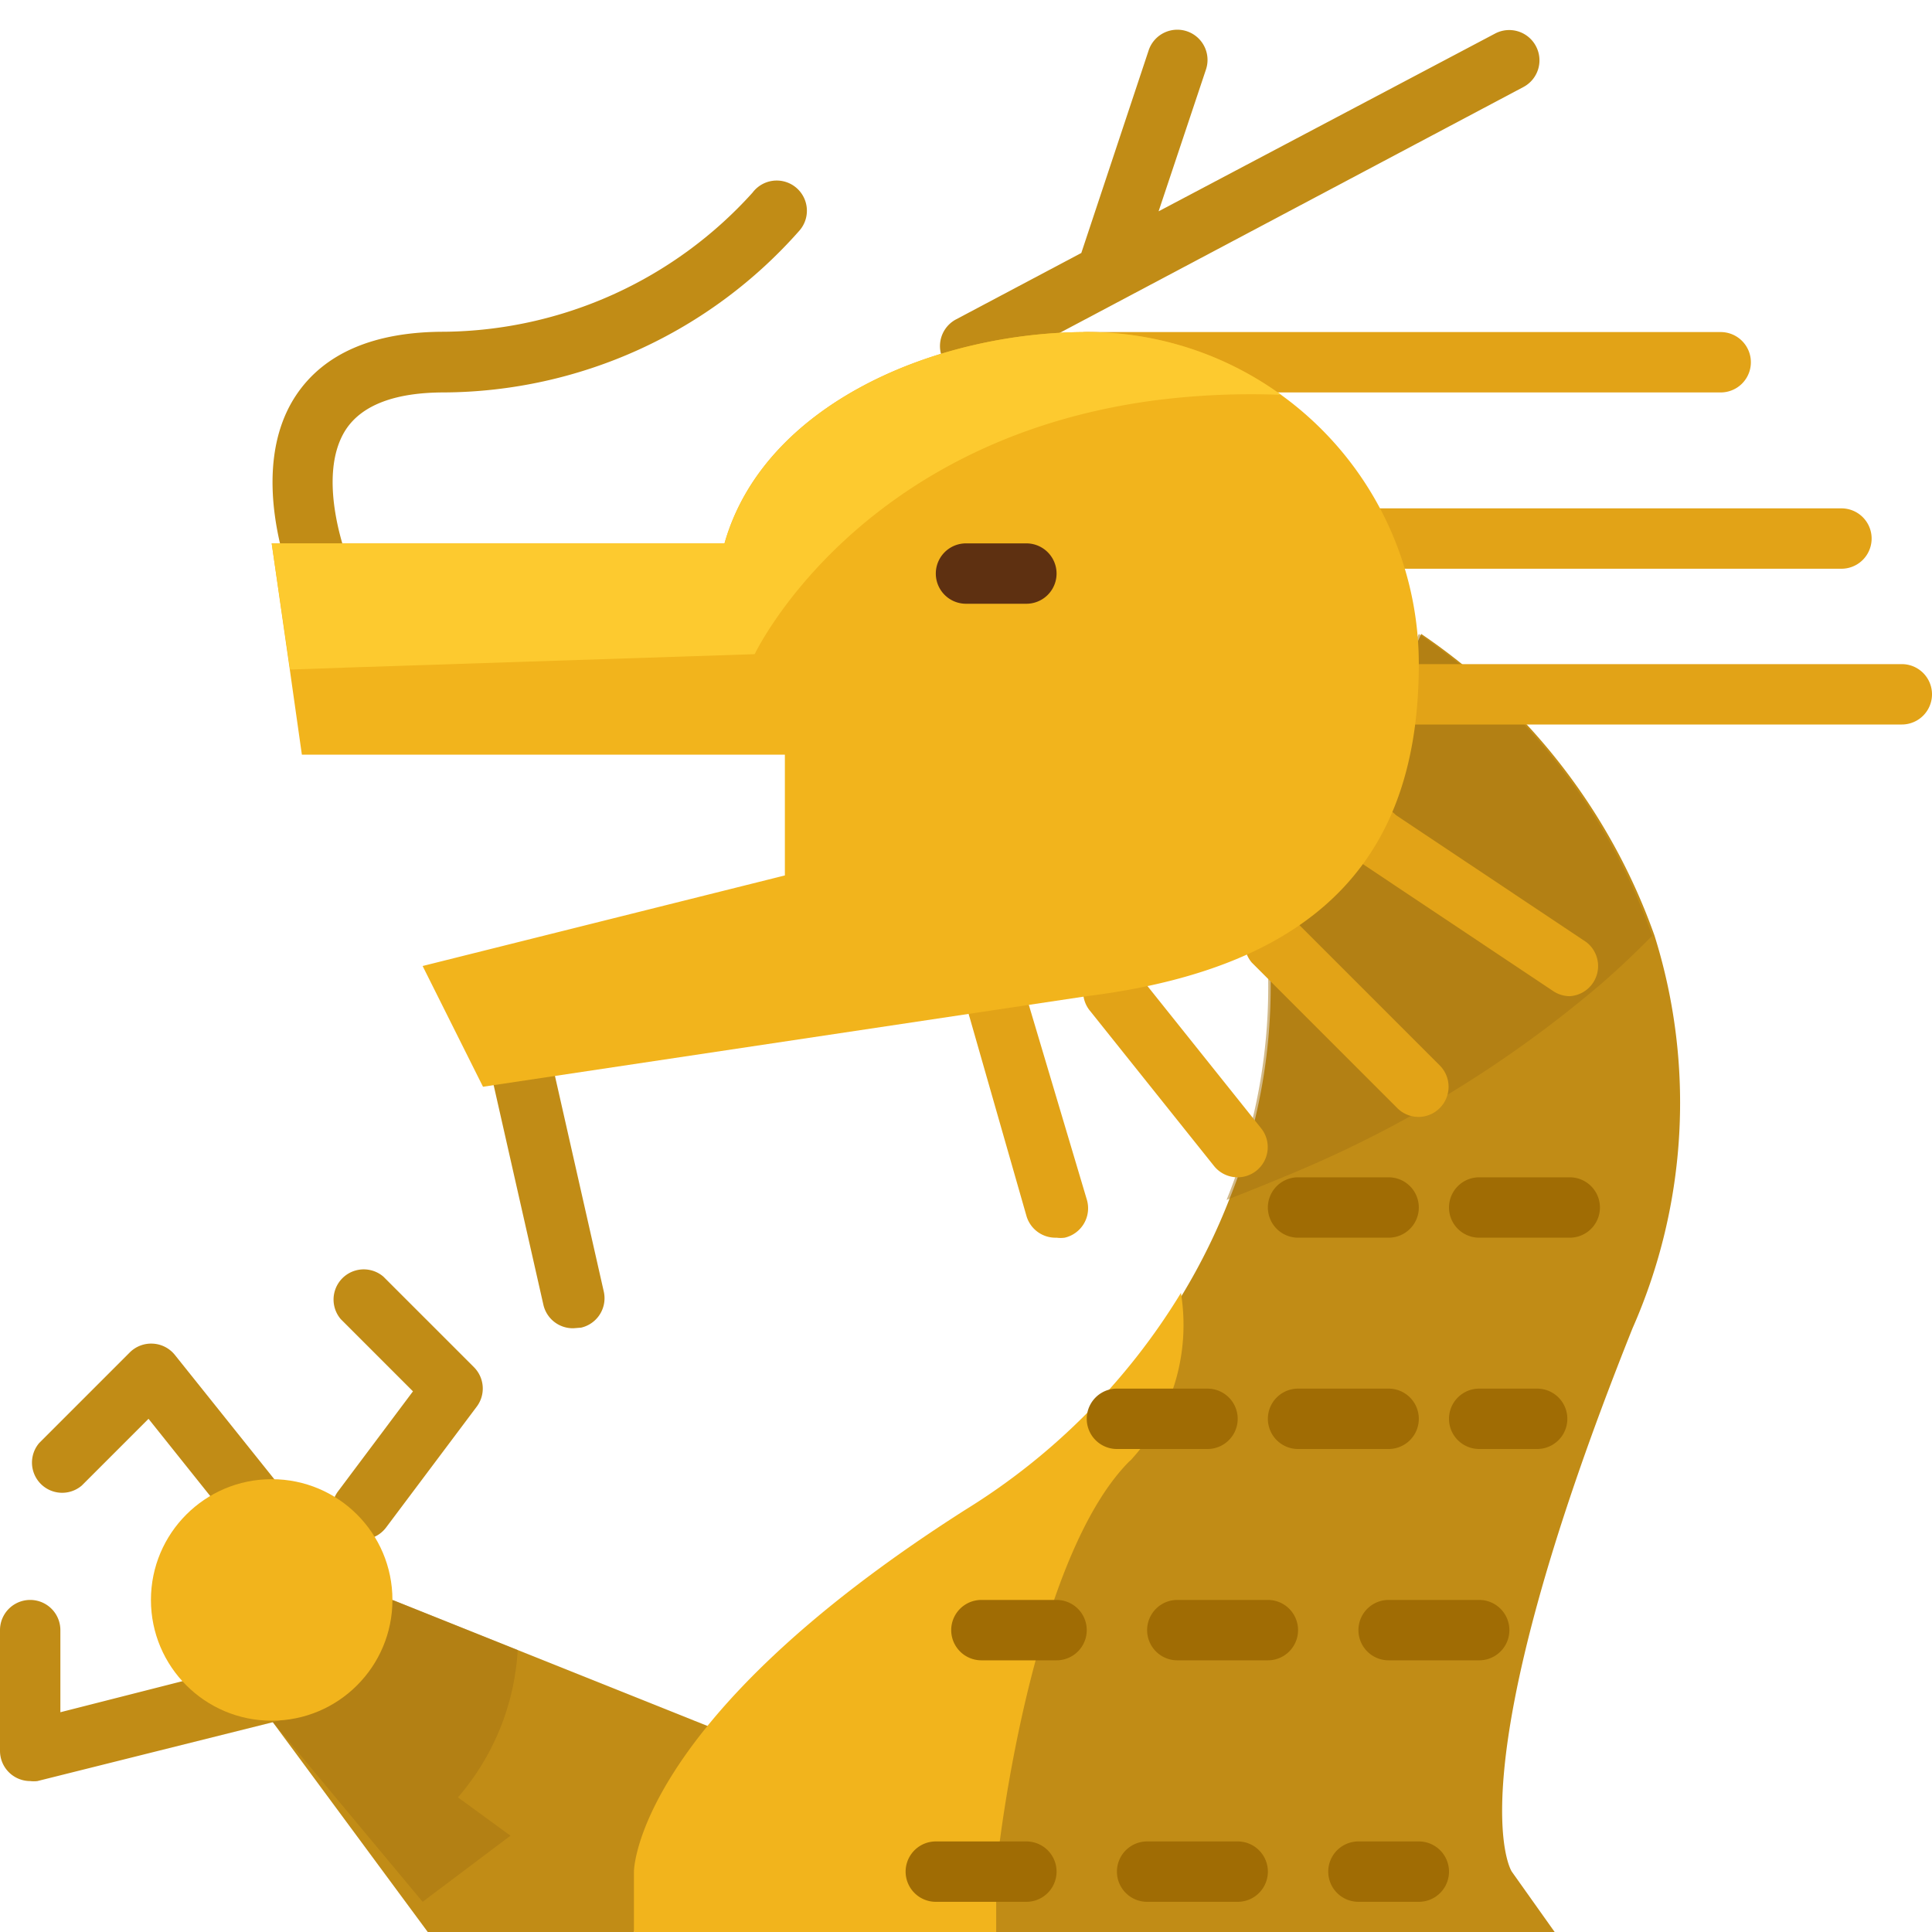 <svg id="Layer_1_copy" height="512" viewBox="0 0 64 64" width="512" xmlns="http://www.w3.org/2000/svg" data-name="Layer 1 copy"><path d="m10.62 20a1 1 0 0 1 -.92-.62c-.06-.15-1.55-3.8.11-6.29.93-1.39 2.58-2.1 4.9-2.1a13.93 13.93 0 0 0 10.22-4.61 1 1 0 1 1 1.56 1.25 15.81 15.81 0 0 1 -11.78 5.37c-1.61 0-2.7.41-3.24 1.21-1.05 1.58.06 4.38.08 4.41a1 1 0 0 1 -.93 1.38z" fill="#c18c16"/><path d="m19 44a1 1 0 0 1 -1-.78l-1.85-8.17a1 1 0 1 1 2-.44l1.85 8.17a1 1 0 0 1 -.75 1.2z" fill="#c18c16"/><path d="m50.88 1.53a1 1 0 0 0 -1.35-.42l-11.15 5.89 1.57-4.7a1 1 0 0 0 -1.9-.63l-2.23 6.71-4.15 2.2a1 1 0 1 0 .94 1.77l17.86-9.47a1 1 0 0 0 .41-1.35z" fill="#c18c16"/><path d="m24.25 57.5-3.25 6.5h-6.83l-5.17-7 4-4 4.15 1.66z" fill="#c18c16"/><path d="m54.81 31a20.26 20.26 0 0 0 -7.73-10l-5 11a18.74 18.74 0 0 1 -1.35 7.71 20.34 20.34 0 0 1 -1.53 3.12 21.68 21.68 0 0 1 -7.12 7.17c-11 7-11 12-11 12v2h30.42l-1.42-2s-2-3 4-18a18.5 18.5 0 0 0 .73-13z" fill="#c18c16"/><path d="m37.52 48.3a.57.57 0 0 1 -.11.11c-2.8 2.81-4.1 10.59-4.41 13.59v2h-12v-2s0-5 11-12a21.68 21.68 0 0 0 7.12-7.17 6.61 6.61 0 0 1 -1.6 5.47z" fill="#f2b41c"/><g opacity=".5"><path d="m54.73 31c-.53.54-1.08 1.06-1.64 1.55a38.67 38.67 0 0 1 -10 6.2c-.85.36-1.67.69-2.46 1a18.74 18.74 0 0 0 1.37-7.75l5-11a20.26 20.26 0 0 1 7.73 10z" fill="#a57411"/></g><g opacity=".5"><path d="m15.17 59.54 1.74 1.27-2.91 2.19-5-6 4-4 4.15 1.66a8.17 8.17 0 0 1 -1.98 4.88z" fill="#a57411"/></g><path d="m57 13h-21a1 1 0 0 1 0-2h21a1 1 0 0 1 0 2z" fill="#e2a317"/><path d="m61 18.84h-17.5a1 1 0 0 1 0-2h17.5a1 1 0 0 1 0 2z" fill="#e2a317"/><path d="m63 24h-17a1 1 0 0 1 0-2h17a1 1 0 0 1 0 2z" fill="#e2a317"/><path d="m35 41a1 1 0 0 1 -1-.73l-1.88-6.57a1 1 0 1 1 1.92-.55l1.96 6.58a1 1 0 0 1 -.73 1.27 1 1 0 0 1 -.27 0z" fill="#e2a317"/><path d="m41 39a1 1 0 0 1 -.78-.37l-4.1-5.13a1 1 0 1 1 1.56-1.25l4.1 5.13a1 1 0 0 1 -.78 1.62z" fill="#e2a317"/><path d="m47 37a1 1 0 0 1 -.71-.29l-4.82-4.82a1 1 0 0 1 1.41-1.41l4.82 4.82a1 1 0 0 1 -.7 1.7z" fill="#e2a317"/><path d="m52 33a1 1 0 0 1 -.55-.17l-6.31-4.21a1 1 0 1 1 1.1-1.62l6.31 4.21a1 1 0 0 1 -.55 1.79z" fill="#e2a317"/><path d="m9 51.5a1 1 0 0 1 -.78-.37l-3.3-4.13-2.21 2.21a1 1 0 0 1 -1.41-1.41l3-3a1 1 0 0 1 .76-.29 1 1 0 0 1 .73.37l4 5a1 1 0 0 1 -.79 1.62z" fill="#c18c16"/><path d="m12 51a1 1 0 0 1 -.8-1.6l2.48-3.31-2.39-2.39a1 1 0 0 1 1.41-1.41l3 3a1 1 0 0 1 .09 1.31l-3 4a1 1 0 0 1 -.79.4z" fill="#c18c16"/><path d="m1 59a1 1 0 0 1 -1-1v-4a1 1 0 0 1 2 0v2.72l6.76-1.72a1 1 0 1 1 .48 2l-8 2a1 1 0 0 1 -.24 0z" fill="#c18c16"/><g fill="#a06c04"><path d="m46 41h-3a1 1 0 0 1 0-2h3a1 1 0 0 1 0 2z"/><path d="m52 41h-3a1 1 0 0 1 0-2h3a1 1 0 0 1 0 2z"/><path d="m50.92 48h-1.92a1 1 0 0 1 0-2h1.92a1 1 0 0 1 0 2z"/><path d="m46 48h-3a1 1 0 0 1 0-2h3a1 1 0 0 1 0 2z"/><path d="m40 48h-3a1 1 0 0 1 0-2h3a1 1 0 0 1 0 2z"/><path d="m49 55h-3a1 1 0 0 1 0-2h3a1 1 0 0 1 0 2z"/><path d="m42 55h-3a1 1 0 0 1 0-2h3a1 1 0 0 1 0 2z"/><path d="m35 55h-2.49a1 1 0 0 1 0-2h2.49a1 1 0 0 1 0 2z"/><path d="m47 63h-2a1 1 0 0 1 0-2h2a1 1 0 0 1 0 2z"/><path d="m41 63h-3a1 1 0 0 1 0-2h3a1 1 0 0 1 0 2z"/><path d="m34 63h-3a1 1 0 0 1 0-2h3a1 1 0 0 1 0 2z"/></g><circle cx="9" cy="53" fill="#f2b41c" r="4"/><path d="m47 22c0 6.08-3 10-11 11l-20 3-2-4 12-3v-4h-16l-.4-2.82-.6-4.18h15c1.31-4.62 7-7 12-7a11 11 0 0 1 11 11z" fill="#f2b41c"/><path d="m42.44 13.08a25 25 0 0 0 -4.24.19c-9.86 1.33-13.2 8.4-13.2 8.4l-13.39.44-2 .07-.61-4.18h15c1.31-4.62 7-7 12-7a10.93 10.93 0 0 1 6.44 2.08z" fill="#fdca2f"/><path d="m34 20h-2a1 1 0 0 1 0-2h2a1 1 0 0 1 0 2z" fill="#5e3011"/></svg>